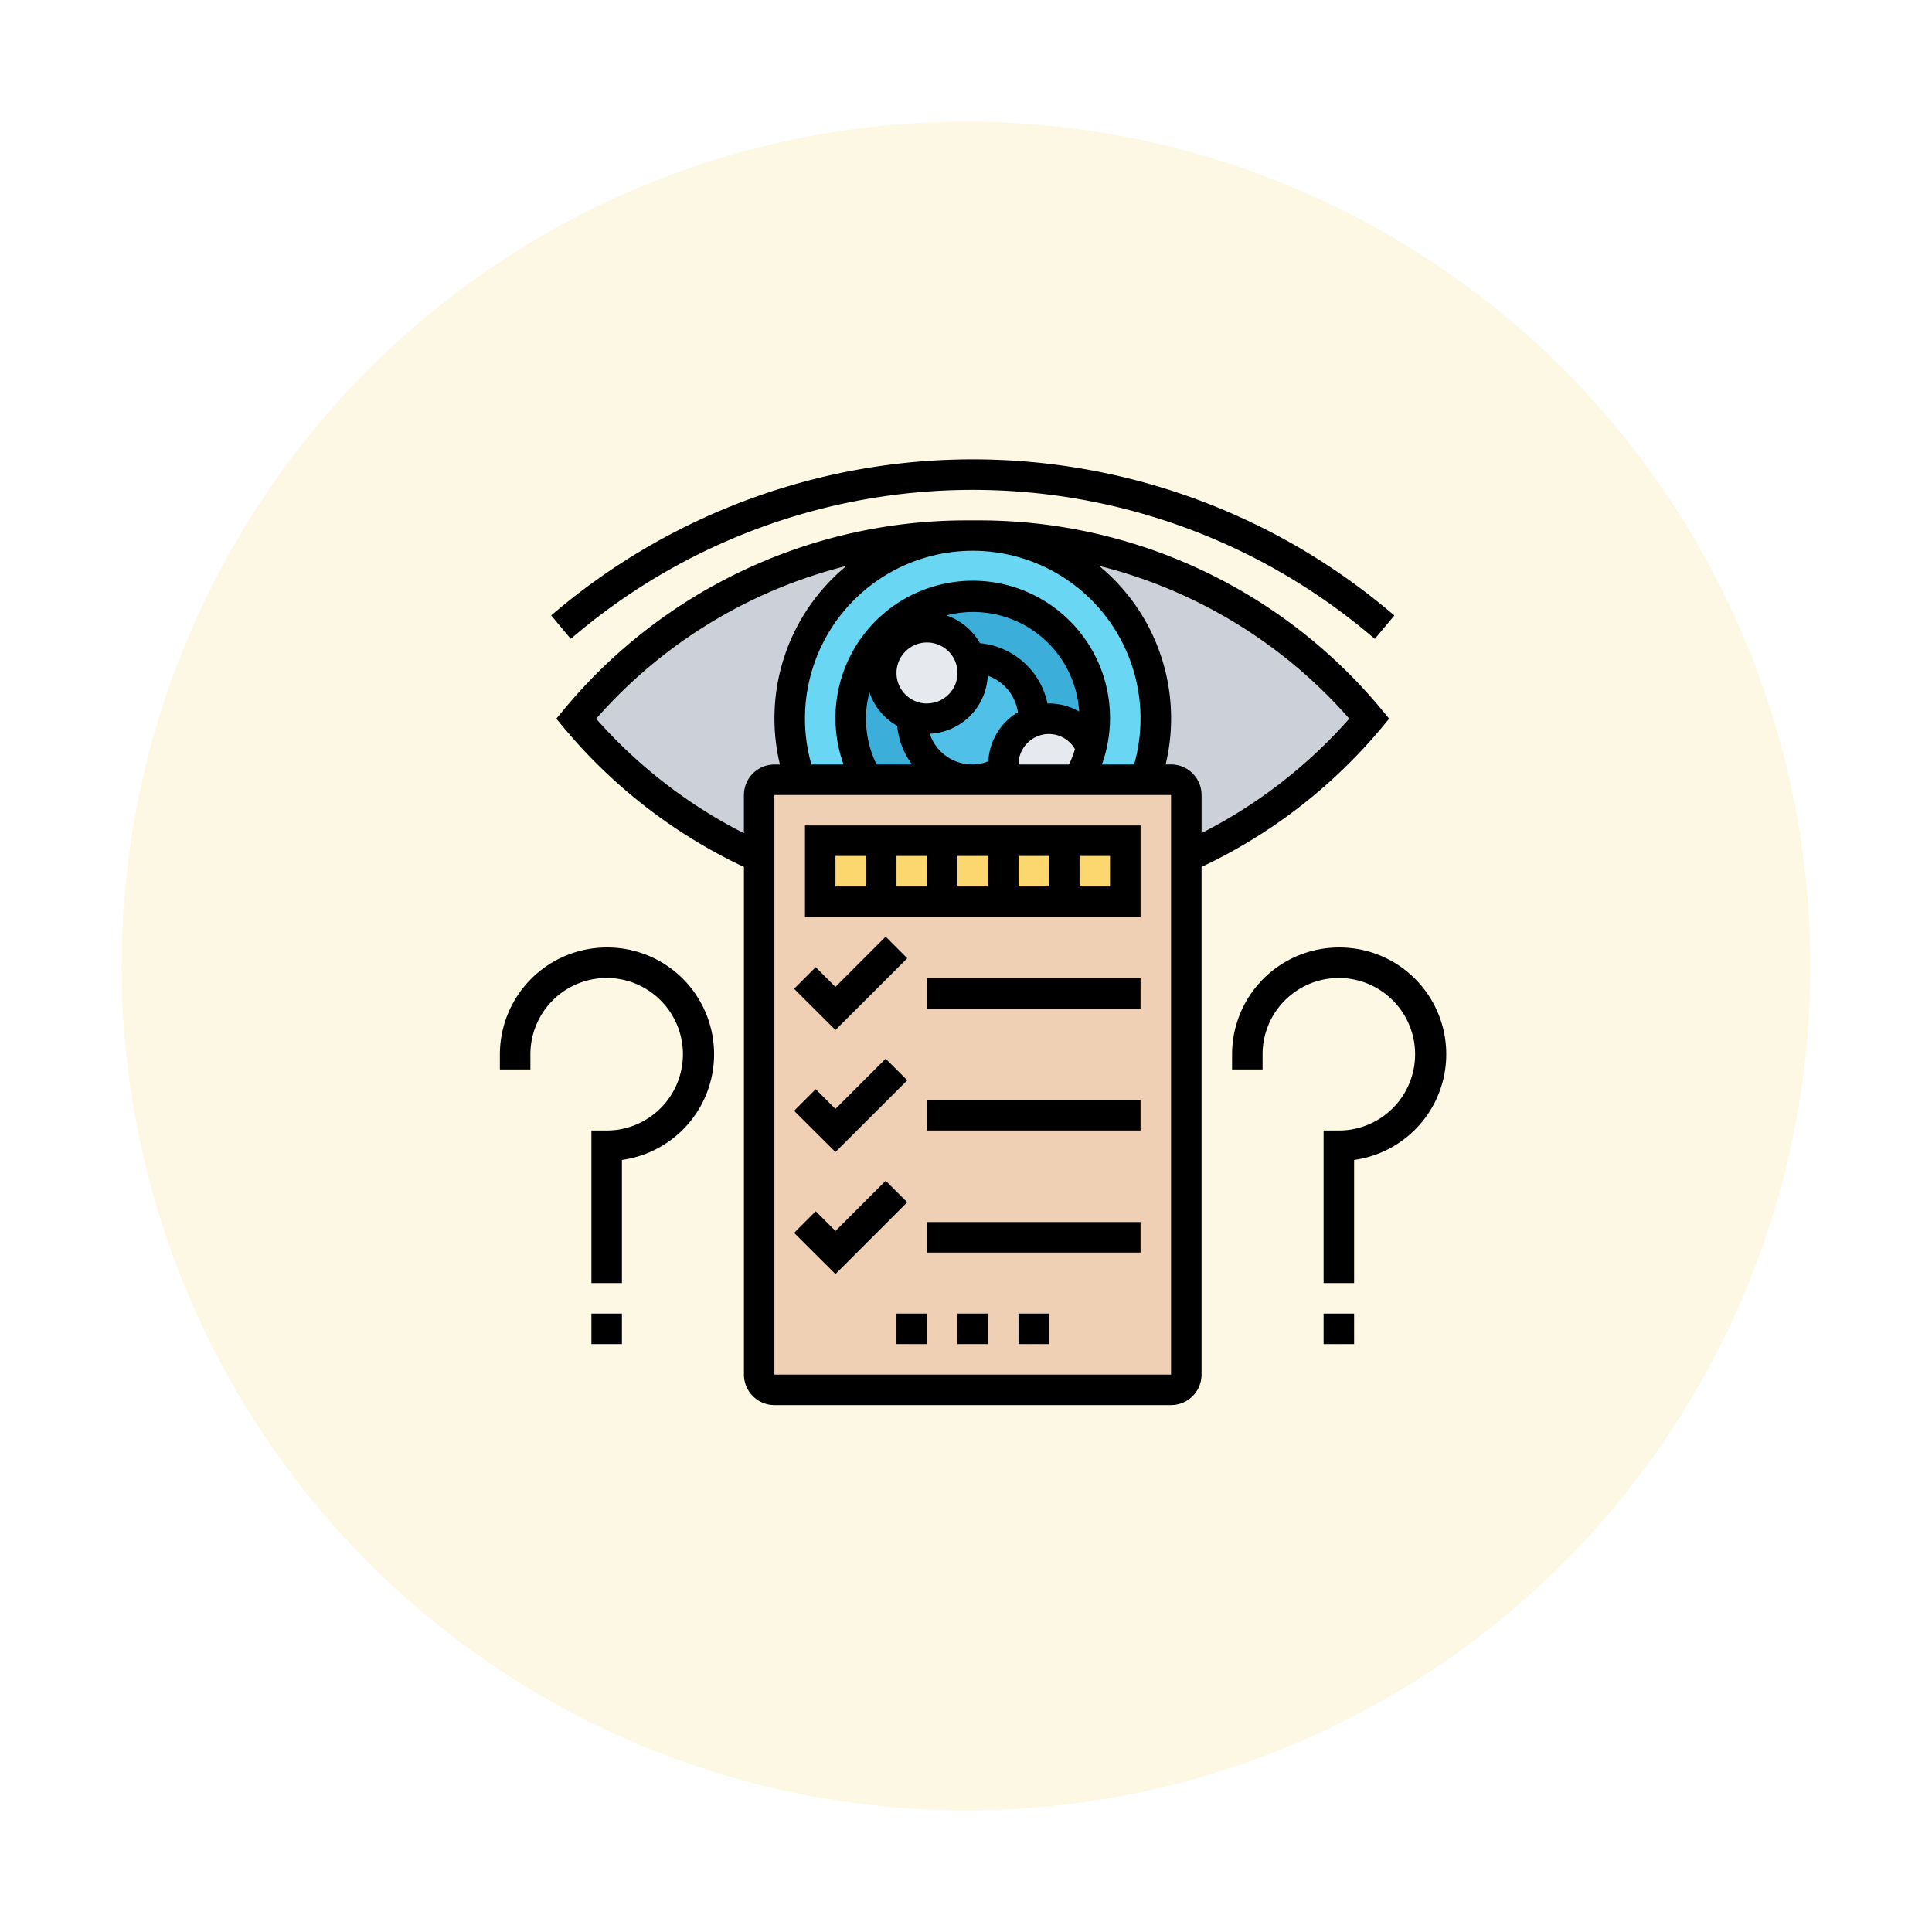 <svg xmlns="http://www.w3.org/2000/svg" xmlns:xlink="http://www.w3.org/1999/xlink" width="143" height="143" viewBox="0 0 143 143"><defs><filter id="a" x="0" y="0" width="143" height="143" filterUnits="userSpaceOnUse"><feOffset dy="3" input="SourceAlpha"/><feGaussianBlur stdDeviation="3" result="b"/><feFlood flood-opacity="0.161"/><feComposite operator="in" in2="b"/><feComposite in="SourceGraphic"/></filter></defs><g transform="translate(-886 -12347)"><g transform="matrix(1, 0, 0, 1, 886, 12347)" filter="url(#a)"><circle cx="62.5" cy="62.5" r="62.5" transform="translate(9 6)" fill="#fdf8e4"/></g><g transform="translate(922 12380)"><g transform="translate(6.645 6.645)"><g transform="translate(13.548 18.065)"><path d="M18,66.032v-42.9A1.132,1.132,0,0,1,19.129,22H48.484a1.132,1.132,0,0,1,1.129,1.129v42.9a1.132,1.132,0,0,1-1.129,1.129H19.129A1.132,1.132,0,0,1,18,66.032Z" transform="translate(-18 -22)" fill="#f0d0b4"/></g><g transform="translate(18.065 22.581)"><path d="M22,26H44.581v4.516H22Z" transform="translate(-22 -26)" fill="#fcd770"/></g><g transform="translate(29.355)"><path d="M61.355,19.548A37.576,37.576,0,0,1,47.806,29.811V25.194a1.132,1.132,0,0,0-1.129-1.129h-1.9A13.566,13.566,0,0,0,32,6h.429A37.691,37.691,0,0,1,61.355,19.548Z" transform="translate(-32 -6)" fill="#ccd1d9"/></g><path d="M34.926,6h.429A13.566,13.566,0,0,0,22.574,24.065h-1.9a1.132,1.132,0,0,0-1.129,1.129v4.618a37.993,37.993,0,0,1-7.327-4.324A37.25,37.25,0,0,1,6,19.548,37.668,37.668,0,0,1,34.926,6Z" transform="translate(-6 -6)" fill="#ccd1d9"/><g transform="translate(15.806)"><path d="M47.1,19.548a13.6,13.6,0,0,1-.768,4.516H41.373a8.788,8.788,0,0,0,.96-2.439,8.376,8.376,0,0,0,.248-2.077,9.032,9.032,0,1,0-16.856,4.516H20.768A13.551,13.551,0,1,1,47.1,19.548Z" transform="translate(-20 -6)" fill="#69d6f4"/></g><g transform="translate(20.323 4.516)"><path d="M32.829,14.516a3.382,3.382,0,1,0-4.313,4.313v.2a4.515,4.515,0,0,0,4.516,4.516H25.208a9.033,9.033,0,1,1,16.856-4.516,8.376,8.376,0,0,1-.248,2.077l-.023-.011a3.388,3.388,0,0,0-3.116-2.066,3.13,3.13,0,0,0-1.129.2v-.2a4.515,4.515,0,0,0-4.516-4.516H32.84Z" transform="translate(-24 -10)" fill="#3bafda"/></g><g transform="translate(24.839 9.032)"><path d="M29.129,18.516a3.383,3.383,0,0,0,3.387-3.387,3.13,3.13,0,0,0-.2-1.129h.2a4.515,4.515,0,0,1,4.516,4.516v.2A3.351,3.351,0,0,0,34.774,21.9a3.84,3.84,0,0,0,.034.508A4.521,4.521,0,0,1,28,18.516v-.2a3.13,3.13,0,0,0,1.129.2Z" transform="translate(-28 -14)" fill="#4fc1e9"/></g><g transform="translate(31.613 13.548)"><path d="M37.387,18A3.388,3.388,0,0,1,40.5,20.066l.023.011a8.788,8.788,0,0,1-.96,2.439H34.192A3.152,3.152,0,0,1,34,21.387,3.351,3.351,0,0,1,36.258,18.2,3.13,3.13,0,0,1,37.387,18Z" transform="translate(-34 -18)" fill="#e6e9ed"/></g><g transform="translate(22.581 6.774)"><path d="M32.774,15.387a3.383,3.383,0,0,1-3.387,3.387,3.13,3.13,0,0,1-1.129-.2,3.382,3.382,0,1,1,4.313-4.313A3.13,3.13,0,0,1,32.774,15.387Z" transform="translate(-26 -12)" fill="#e6e9ed"/></g></g><g transform="translate(1 1)"><path d="M21,31.774H45.839V25H21Zm13.548-2.258H32.29V27.258h2.258Zm2.258-2.258h2.258v2.258H36.806Zm-6.774,2.258H27.774V27.258h2.258Zm13.548,0H41.323V27.258h2.258ZM23.258,27.258h2.258v2.258H23.258Z" transform="translate(1.581 2.097)"/><path d="M28.664,33.889l-1.6-1.6-3.718,3.718-1.46-1.46-1.6,1.6L23.349,39.2Z" transform="translate(1.489 3.038)"/><path d="M29,35H44.806v2.258H29Z" transform="translate(2.613 3.387)"/><path d="M28.664,41.889l-1.6-1.6-3.718,3.718-1.46-1.46-1.6,1.6L23.349,47.2Z" transform="translate(1.489 4.07)"/><path d="M29,43H44.806v2.258H29Z" transform="translate(2.613 4.419)"/><path d="M27.067,48.293l-3.718,3.718-1.46-1.46-1.6,1.6L23.349,55.2l5.314-5.314Z" transform="translate(1.489 5.102)"/><path d="M29,51H44.806v2.258H29Z" transform="translate(2.613 5.452)"/><path d="M31,57h2.258v2.258H31Z" transform="translate(2.871 6.226)"/><path d="M35,57h2.258v2.258H35Z" transform="translate(3.387 6.226)"/><path d="M27,57h2.258v2.258H27Z" transform="translate(2.355 6.226)"/><path d="M7,57H9.258v2.258H7Z" transform="translate(-0.226 6.226)"/><path d="M55,57h2.258v2.258H55Z" transform="translate(5.968 6.226)"/><path d="M65.745,20.4l.6-.724-.6-.724A38.682,38.682,0,0,0,35.951,5h-.857A38.681,38.681,0,0,0,5.3,18.954l-.6.724.6.724a39,39,0,0,0,13.286,10.25V68.226a2.26,2.26,0,0,0,2.258,2.258H50.2a2.26,2.26,0,0,0,2.258-2.258V30.65A39,39,0,0,0,65.745,20.4Zm-2.353-.724a36.791,36.791,0,0,1-10.934,8.47V25.323A2.26,2.26,0,0,0,50.2,23.065h-.4a14.612,14.612,0,0,0-4.929-14.7A36.4,36.4,0,0,1,63.392,19.677ZM28.4,23.065a7.7,7.7,0,0,1-.524-5.341,4.509,4.509,0,0,0,2.057,2.485,5.59,5.59,0,0,0,1.1,2.858H28.4Zm12.656-4.5a5.639,5.639,0,0,0-5-4.474,4.513,4.513,0,0,0-2.485-2.057A7.863,7.863,0,0,1,43.4,19.15a4.5,4.5,0,0,0-2.231-.6c-.038,0-.075.01-.113.011Zm-8.919-.011a2.258,2.258,0,1,1,2.258-2.258A2.26,2.26,0,0,1,32.136,18.548Zm.2,2.238a4.5,4.5,0,0,0,4.294-4.294A3.377,3.377,0,0,1,38.863,19.2a4.5,4.5,0,0,0-2.187,3.633,3.293,3.293,0,0,1-4.338-2.05Zm6.572,2.278a2.26,2.26,0,0,1,2.258-2.258,2.237,2.237,0,0,1,1.922,1.118,7.81,7.81,0,0,1-.443,1.14Zm6.774-3.387a10.161,10.161,0,1,0-19.721,3.387H23.579a12.419,12.419,0,1,1,23.888,0H45.082a10.153,10.153,0,0,0,.6-3.387Zm-27.1,5.645v2.825a36.777,36.777,0,0,1-10.934-8.47A36.4,36.4,0,0,1,26.178,8.369a14.612,14.612,0,0,0-4.929,14.7h-.4A2.26,2.26,0,0,0,18.587,25.323Zm2.258,42.9v-42.9H50.2v42.9Z" transform="translate(-0.523 -0.484)"/><path d="M6.344,13.838a45.649,45.649,0,0,1,58.445,0l.539.448,1.446-1.733-.539-.449A47.907,47.907,0,0,0,4.9,12.1l-.539.448,1.446,1.733Z" transform="translate(-0.567 -1)"/><path d="M8.9,33A7.913,7.913,0,0,0,1,40.9v1.129H3.258V40.9A5.645,5.645,0,1,1,8.9,46.548H7.774v11.29h2.258V48.726A7.9,7.9,0,0,0,8.9,33Z" transform="translate(-1 3.129)"/><path d="M56.9,33A7.913,7.913,0,0,0,49,40.9v1.129h2.258V40.9A5.645,5.645,0,1,1,56.9,46.548H55.774v11.29h2.258V48.726A7.9,7.9,0,0,0,56.9,33Z" transform="translate(5.194 3.129)"/></g></g></g></svg>